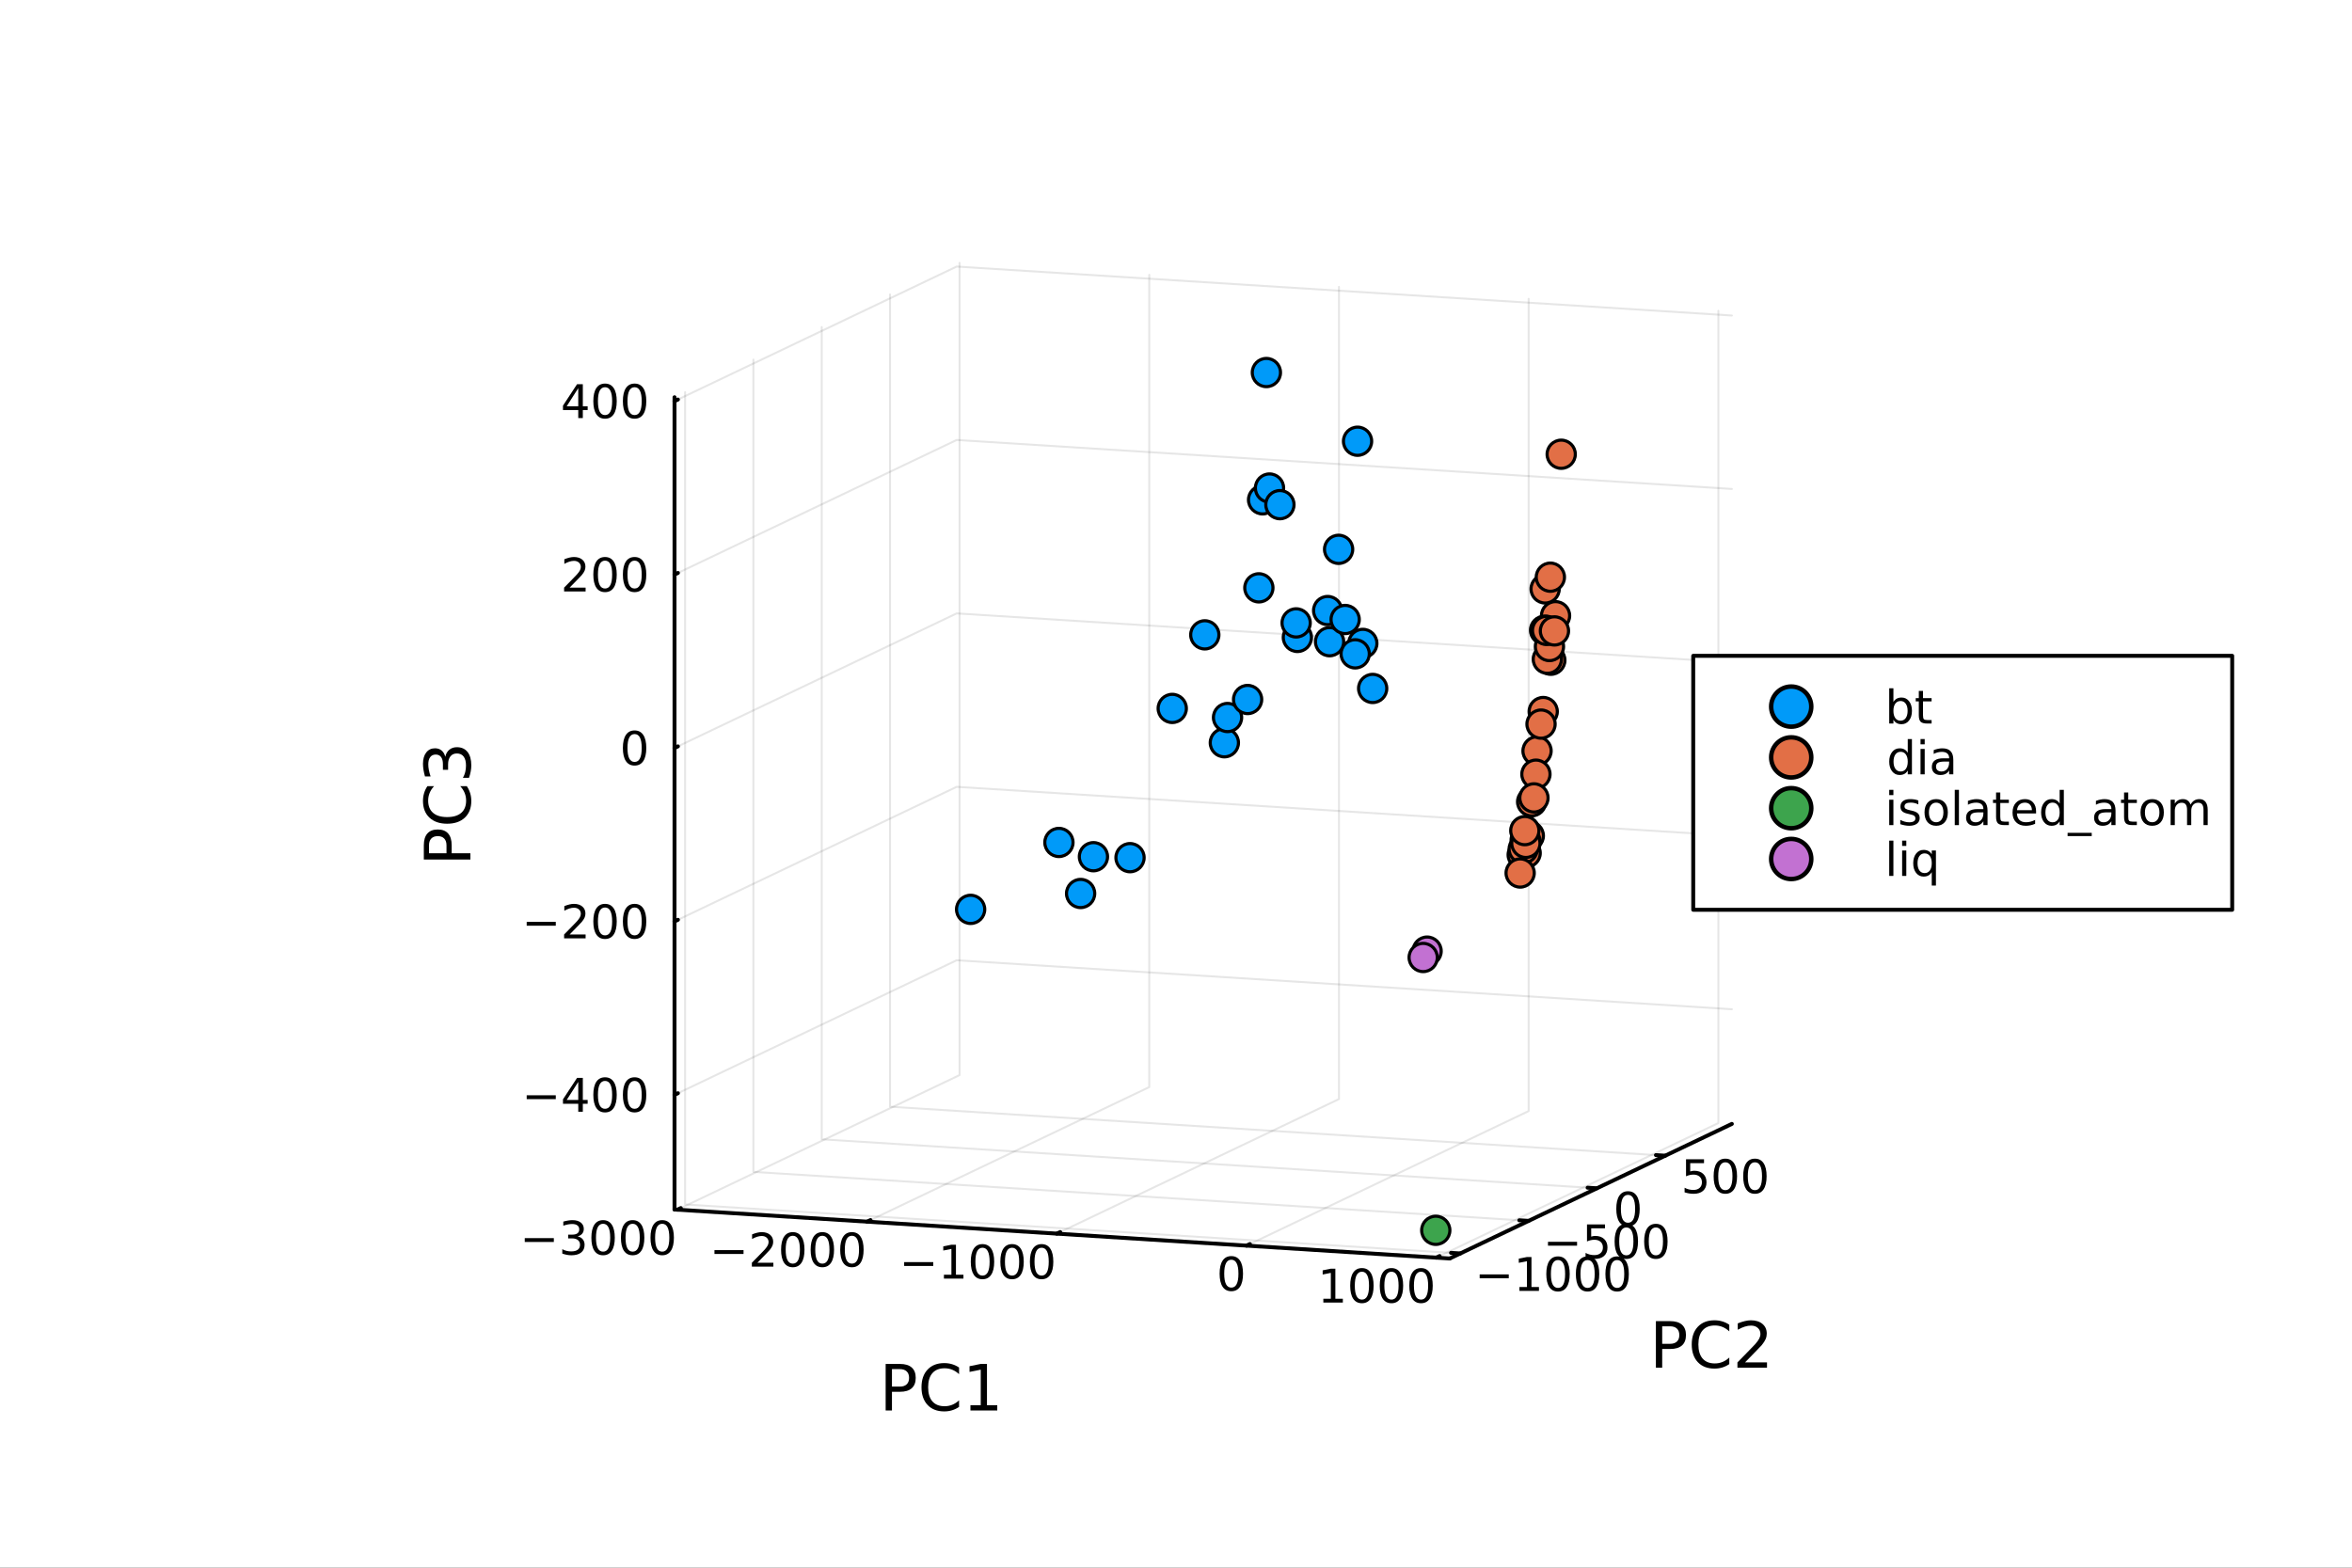 <?xml version="1.0" encoding="utf-8"?>
<svg xmlns="http://www.w3.org/2000/svg" xmlns:xlink="http://www.w3.org/1999/xlink" width="600" height="400" viewBox="0 0 2400 1600">
<rect x="0" y="0" width="2400" height="1600" fill="#333333" stroke="none"/>
<defs>
  <clipPath id="clip740">
    <rect x="0" y="0" width="2400" height="1600"/>
  </clipPath>
</defs>
<path clip-path="url(#clip740)" d="M0 1600 L2400 1600 L2400 0 L0 0  Z" fill="#ffffff" fill-rule="evenodd" fill-opacity="1"/>
<defs>
  <clipPath id="clip741">
    <rect x="480" y="0" width="1681" height="1600"/>
  </clipPath>
</defs>
<defs>
  <clipPath id="clip742">
    <rect x="102" y="47" width="2251" height="1459"/>
  </clipPath>
</defs>
<path clip-path="url(#clip742)" d="M1762.72 745.044 L1762.72 744.241 L1762.86 744.108 L1763.25 744.156 L1763.25 744.959 L1763.11 745.092 L1762.72 745.044  Z" fill="#ffffff" fill-rule="evenodd" fill-opacity="1"/>
<polyline clip-path="url(#clip742)" style="stroke:#000000; stroke-linecap:round; stroke-linejoin:round; stroke-width:2; stroke-opacity:0.1; fill:none" points="691.232,1234.62 979.14,1097.26 979.14,268.263 "/>
<polyline clip-path="url(#clip742)" style="stroke:#000000; stroke-linecap:round; stroke-linejoin:round; stroke-width:2; stroke-opacity:0.1; fill:none" points="884.809,1246.85 1172.72,1109.49 1172.72,280.497 "/>
<polyline clip-path="url(#clip742)" style="stroke:#000000; stroke-linecap:round; stroke-linejoin:round; stroke-width:2; stroke-opacity:0.1; fill:none" points="1078.39,1259.09 1366.29,1121.73 1366.29,292.732 "/>
<polyline clip-path="url(#clip742)" style="stroke:#000000; stroke-linecap:round; stroke-linejoin:round; stroke-width:2; stroke-opacity:0.1; fill:none" points="1271.96,1271.32 1559.87,1133.96 1559.87,304.967 "/>
<polyline clip-path="url(#clip742)" style="stroke:#000000; stroke-linecap:round; stroke-linejoin:round; stroke-width:2; stroke-opacity:0.1; fill:none" points="1465.54,1283.56 1753.45,1146.2 1753.45,317.201 "/>
<polyline clip-path="url(#clip740)" style="stroke:#000000; stroke-linecap:round; stroke-linejoin:round; stroke-width:4; stroke-opacity:1; fill:none" points="688.284,1234.43 1479.3,1284.43 "/>
<polyline clip-path="url(#clip740)" style="stroke:#000000; stroke-linecap:round; stroke-linejoin:round; stroke-width:4; stroke-opacity:1; fill:none" points="691.232,1234.62 694.687,1232.97 "/>
<polyline clip-path="url(#clip740)" style="stroke:#000000; stroke-linecap:round; stroke-linejoin:round; stroke-width:4; stroke-opacity:1; fill:none" points="884.809,1246.85 888.264,1245.21 "/>
<polyline clip-path="url(#clip740)" style="stroke:#000000; stroke-linecap:round; stroke-linejoin:round; stroke-width:4; stroke-opacity:1; fill:none" points="1078.39,1259.09 1081.84,1257.44 "/>
<polyline clip-path="url(#clip740)" style="stroke:#000000; stroke-linecap:round; stroke-linejoin:round; stroke-width:4; stroke-opacity:1; fill:none" points="1271.96,1271.32 1275.42,1269.67 "/>
<polyline clip-path="url(#clip740)" style="stroke:#000000; stroke-linecap:round; stroke-linejoin:round; stroke-width:4; stroke-opacity:1; fill:none" points="1465.54,1283.56 1468.99,1281.91 "/>
<path clip-path="url(#clip740)" d="M535.46 1263.65 L565.136 1263.65 L565.136 1267.58 L535.46 1267.58 L535.46 1263.65 Z" fill="#000000" fill-rule="nonzero" fill-opacity="1" /><path clip-path="url(#clip740)" d="M589.395 1261.84 Q592.751 1262.56 594.626 1264.83 Q596.525 1267.1 596.525 1270.43 Q596.525 1275.55 593.006 1278.35 Q589.488 1281.15 583.006 1281.15 Q580.83 1281.15 578.515 1280.71 Q576.224 1280.29 573.77 1279.43 L573.77 1274.92 Q575.714 1276.06 578.029 1276.63 Q580.344 1277.21 582.867 1277.21 Q587.265 1277.21 589.557 1275.48 Q591.872 1273.74 591.872 1270.43 Q591.872 1267.37 589.719 1265.66 Q587.589 1263.93 583.77 1263.93 L579.742 1263.93 L579.742 1260.08 L583.955 1260.08 Q587.404 1260.08 589.233 1258.72 Q591.062 1257.33 591.062 1254.74 Q591.062 1252.07 589.163 1250.66 Q587.289 1249.23 583.77 1249.23 Q581.849 1249.23 579.65 1249.64 Q577.451 1250.06 574.812 1250.94 L574.812 1246.77 Q577.474 1246.03 579.789 1245.66 Q582.126 1245.29 584.187 1245.29 Q589.511 1245.29 592.613 1247.72 Q595.714 1250.13 595.714 1254.25 Q595.714 1257.12 594.071 1259.11 Q592.427 1261.08 589.395 1261.84 Z" fill="#000000" fill-rule="nonzero" fill-opacity="1" /><path clip-path="url(#clip740)" d="M615.39 1249 Q611.779 1249 609.95 1252.56 Q608.145 1256.1 608.145 1263.23 Q608.145 1270.34 609.95 1273.9 Q611.779 1277.44 615.39 1277.44 Q619.024 1277.44 620.83 1273.9 Q622.659 1270.34 622.659 1263.23 Q622.659 1256.1 620.83 1252.56 Q619.024 1249 615.39 1249 M615.39 1245.29 Q621.2 1245.29 624.256 1249.9 Q627.335 1254.48 627.335 1263.23 Q627.335 1271.96 624.256 1276.56 Q621.2 1281.15 615.39 1281.15 Q609.58 1281.15 606.501 1276.56 Q603.446 1271.96 603.446 1263.23 Q603.446 1254.48 606.501 1249.9 Q609.58 1245.29 615.39 1245.29 Z" fill="#000000" fill-rule="nonzero" fill-opacity="1" /><path clip-path="url(#clip740)" d="M645.552 1249 Q641.941 1249 640.112 1252.56 Q638.307 1256.1 638.307 1263.23 Q638.307 1270.34 640.112 1273.9 Q641.941 1277.44 645.552 1277.44 Q649.186 1277.44 650.992 1273.9 Q652.821 1270.34 652.821 1263.23 Q652.821 1256.1 650.992 1252.56 Q649.186 1249 645.552 1249 M645.552 1245.29 Q651.362 1245.29 654.418 1249.9 Q657.496 1254.48 657.496 1263.23 Q657.496 1271.96 654.418 1276.56 Q651.362 1281.15 645.552 1281.15 Q639.742 1281.15 636.663 1276.56 Q633.608 1271.96 633.608 1263.23 Q633.608 1254.48 636.663 1249.9 Q639.742 1245.29 645.552 1245.29 Z" fill="#000000" fill-rule="nonzero" fill-opacity="1" /><path clip-path="url(#clip740)" d="M675.714 1249 Q672.103 1249 670.274 1252.56 Q668.469 1256.1 668.469 1263.23 Q668.469 1270.34 670.274 1273.9 Q672.103 1277.44 675.714 1277.44 Q679.348 1277.44 681.154 1273.9 Q682.982 1270.34 682.982 1263.23 Q682.982 1256.1 681.154 1252.56 Q679.348 1249 675.714 1249 M675.714 1245.29 Q681.524 1245.29 684.58 1249.9 Q687.658 1254.48 687.658 1263.23 Q687.658 1271.96 684.58 1276.56 Q681.524 1281.15 675.714 1281.15 Q669.904 1281.15 666.825 1276.56 Q663.77 1271.96 663.77 1263.23 Q663.77 1254.48 666.825 1249.9 Q669.904 1245.29 675.714 1245.29 Z" fill="#000000" fill-rule="nonzero" fill-opacity="1" /><path clip-path="url(#clip740)" d="M729.037 1275.88 L758.713 1275.88 L758.713 1279.82 L729.037 1279.82 L729.037 1275.88 Z" fill="#000000" fill-rule="nonzero" fill-opacity="1" /><path clip-path="url(#clip740)" d="M772.833 1288.78 L789.152 1288.78 L789.152 1292.71 L767.208 1292.71 L767.208 1288.78 Q769.87 1286.02 774.453 1281.39 Q779.06 1276.74 780.24 1275.4 Q782.486 1272.87 783.365 1271.14 Q784.268 1269.38 784.268 1267.69 Q784.268 1264.93 782.324 1263.2 Q780.402 1261.46 777.3 1261.46 Q775.101 1261.46 772.648 1262.23 Q770.217 1262.99 767.439 1264.54 L767.439 1259.82 Q770.263 1258.68 772.717 1258.1 Q775.171 1257.53 777.208 1257.53 Q782.578 1257.53 785.773 1260.21 Q788.967 1262.9 788.967 1267.39 Q788.967 1269.52 788.157 1271.44 Q787.37 1273.34 785.263 1275.93 Q784.685 1276.6 781.583 1279.82 Q778.481 1283.01 772.833 1288.78 Z" fill="#000000" fill-rule="nonzero" fill-opacity="1" /><path clip-path="url(#clip740)" d="M808.967 1261.23 Q805.356 1261.23 803.527 1264.79 Q801.722 1268.34 801.722 1275.47 Q801.722 1282.57 803.527 1286.14 Q805.356 1289.68 808.967 1289.68 Q812.601 1289.68 814.407 1286.14 Q816.235 1282.57 816.235 1275.47 Q816.235 1268.34 814.407 1264.79 Q812.601 1261.23 808.967 1261.23 M808.967 1257.53 Q814.777 1257.53 817.833 1262.13 Q820.911 1266.72 820.911 1275.47 Q820.911 1284.19 817.833 1288.8 Q814.777 1293.38 808.967 1293.38 Q803.157 1293.38 800.078 1288.8 Q797.023 1284.19 797.023 1275.47 Q797.023 1266.72 800.078 1262.13 Q803.157 1257.53 808.967 1257.53 Z" fill="#000000" fill-rule="nonzero" fill-opacity="1" /><path clip-path="url(#clip740)" d="M839.129 1261.23 Q835.518 1261.23 833.689 1264.79 Q831.883 1268.34 831.883 1275.47 Q831.883 1282.57 833.689 1286.14 Q835.518 1289.68 839.129 1289.68 Q842.763 1289.68 844.569 1286.14 Q846.397 1282.57 846.397 1275.47 Q846.397 1268.34 844.569 1264.79 Q842.763 1261.23 839.129 1261.23 M839.129 1257.53 Q844.939 1257.53 847.994 1262.13 Q851.073 1266.72 851.073 1275.47 Q851.073 1284.19 847.994 1288.8 Q844.939 1293.38 839.129 1293.38 Q833.319 1293.38 830.24 1288.8 Q827.184 1284.19 827.184 1275.47 Q827.184 1266.72 830.24 1262.13 Q833.319 1257.53 839.129 1257.53 Z" fill="#000000" fill-rule="nonzero" fill-opacity="1" /><path clip-path="url(#clip740)" d="M869.291 1261.23 Q865.68 1261.23 863.851 1264.79 Q862.045 1268.34 862.045 1275.47 Q862.045 1282.57 863.851 1286.14 Q865.68 1289.68 869.291 1289.68 Q872.925 1289.68 874.73 1286.14 Q876.559 1282.57 876.559 1275.47 Q876.559 1268.34 874.73 1264.79 Q872.925 1261.23 869.291 1261.23 M869.291 1257.53 Q875.101 1257.53 878.156 1262.13 Q881.235 1266.72 881.235 1275.47 Q881.235 1284.19 878.156 1288.8 Q875.101 1293.38 869.291 1293.38 Q863.481 1293.38 860.402 1288.8 Q857.346 1284.19 857.346 1275.47 Q857.346 1266.72 860.402 1262.13 Q863.481 1257.53 869.291 1257.53 Z" fill="#000000" fill-rule="nonzero" fill-opacity="1" /><path clip-path="url(#clip740)" d="M922.613 1288.12 L952.289 1288.12 L952.289 1292.05 L922.613 1292.05 L922.613 1288.12 Z" fill="#000000" fill-rule="nonzero" fill-opacity="1" /><path clip-path="url(#clip740)" d="M963.192 1301.01 L970.831 1301.01 L970.831 1274.64 L962.521 1276.31 L962.521 1272.05 L970.785 1270.39 L975.46 1270.39 L975.46 1301.01 L983.099 1301.01 L983.099 1304.95 L963.192 1304.95 L963.192 1301.01 Z" fill="#000000" fill-rule="nonzero" fill-opacity="1" /><path clip-path="url(#clip740)" d="M1002.54 1273.46 Q998.933 1273.46 997.104 1277.03 Q995.298 1280.57 995.298 1287.7 Q995.298 1294.81 997.104 1298.37 Q998.933 1301.91 1002.54 1301.91 Q1006.18 1301.91 1007.98 1298.37 Q1009.81 1294.81 1009.81 1287.7 Q1009.81 1280.57 1007.98 1277.03 Q1006.18 1273.46 1002.54 1273.46 M1002.54 1269.76 Q1008.35 1269.76 1011.41 1274.37 Q1014.49 1278.95 1014.49 1287.7 Q1014.49 1296.43 1011.41 1301.03 Q1008.35 1305.62 1002.54 1305.62 Q996.733 1305.62 993.655 1301.03 Q990.599 1296.43 990.599 1287.7 Q990.599 1278.95 993.655 1274.37 Q996.733 1269.76 1002.54 1269.76 Z" fill="#000000" fill-rule="nonzero" fill-opacity="1" /><path clip-path="url(#clip740)" d="M1032.71 1273.46 Q1029.09 1273.46 1027.27 1277.03 Q1025.46 1280.57 1025.46 1287.7 Q1025.46 1294.81 1027.27 1298.37 Q1029.09 1301.91 1032.71 1301.91 Q1036.34 1301.91 1038.15 1298.37 Q1039.97 1294.81 1039.97 1287.7 Q1039.97 1280.57 1038.15 1277.03 Q1036.34 1273.46 1032.71 1273.46 M1032.71 1269.76 Q1038.52 1269.76 1041.57 1274.37 Q1044.65 1278.95 1044.65 1287.7 Q1044.65 1296.43 1041.57 1301.03 Q1038.52 1305.62 1032.71 1305.62 Q1026.9 1305.62 1023.82 1301.03 Q1020.76 1296.43 1020.76 1287.7 Q1020.76 1278.95 1023.82 1274.37 Q1026.9 1269.76 1032.71 1269.76 Z" fill="#000000" fill-rule="nonzero" fill-opacity="1" /><path clip-path="url(#clip740)" d="M1062.87 1273.46 Q1059.26 1273.46 1057.43 1277.03 Q1055.62 1280.57 1055.62 1287.7 Q1055.62 1294.81 1057.43 1298.37 Q1059.26 1301.91 1062.87 1301.91 Q1066.5 1301.91 1068.31 1298.37 Q1070.14 1294.81 1070.14 1287.7 Q1070.14 1280.57 1068.31 1277.03 Q1066.5 1273.46 1062.87 1273.46 M1062.87 1269.76 Q1068.68 1269.76 1071.73 1274.37 Q1074.81 1278.95 1074.81 1287.7 Q1074.81 1296.43 1071.73 1301.03 Q1068.68 1305.62 1062.87 1305.62 Q1057.06 1305.62 1053.98 1301.03 Q1050.92 1296.43 1050.92 1287.7 Q1050.92 1278.95 1053.98 1274.37 Q1057.06 1269.76 1062.87 1269.76 Z" fill="#000000" fill-rule="nonzero" fill-opacity="1" /><path clip-path="url(#clip740)" d="M1256.44 1285.7 Q1252.83 1285.7 1251 1289.26 Q1249.2 1292.81 1249.2 1299.94 Q1249.2 1307.04 1251 1310.61 Q1252.83 1314.15 1256.44 1314.15 Q1260.08 1314.15 1261.88 1310.61 Q1263.71 1307.04 1263.71 1299.94 Q1263.71 1292.81 1261.88 1289.26 Q1260.08 1285.7 1256.44 1285.7 M1256.44 1282 Q1262.25 1282 1265.31 1286.6 Q1268.39 1291.19 1268.39 1299.94 Q1268.39 1308.66 1265.31 1313.27 Q1262.25 1317.85 1256.44 1317.85 Q1250.63 1317.85 1247.56 1313.27 Q1244.5 1308.66 1244.5 1299.94 Q1244.5 1291.19 1247.56 1286.6 Q1250.63 1282 1256.44 1282 Z" fill="#000000" fill-rule="nonzero" fill-opacity="1" /><path clip-path="url(#clip740)" d="M1350.35 1325.48 L1357.98 1325.48 L1357.98 1299.11 L1349.67 1300.78 L1349.67 1296.52 L1357.94 1294.85 L1362.61 1294.85 L1362.61 1325.48 L1370.25 1325.48 L1370.25 1329.41 L1350.35 1329.41 L1350.35 1325.48 Z" fill="#000000" fill-rule="nonzero" fill-opacity="1" /><path clip-path="url(#clip740)" d="M1389.7 1297.93 Q1386.09 1297.93 1384.26 1301.5 Q1382.45 1305.04 1382.45 1312.17 Q1382.45 1319.28 1384.26 1322.84 Q1386.09 1326.38 1389.7 1326.38 Q1393.33 1326.38 1395.14 1322.84 Q1396.97 1319.28 1396.97 1312.17 Q1396.97 1305.04 1395.14 1301.5 Q1393.33 1297.93 1389.7 1297.93 M1389.7 1294.23 Q1395.51 1294.23 1398.56 1298.84 Q1401.64 1303.42 1401.64 1312.17 Q1401.64 1320.9 1398.56 1325.5 Q1395.51 1330.09 1389.7 1330.09 Q1383.89 1330.09 1380.81 1325.5 Q1377.75 1320.9 1377.75 1312.17 Q1377.75 1303.42 1380.81 1298.84 Q1383.89 1294.23 1389.7 1294.23 Z" fill="#000000" fill-rule="nonzero" fill-opacity="1" /><path clip-path="url(#clip740)" d="M1419.86 1297.93 Q1416.25 1297.93 1414.42 1301.5 Q1412.61 1305.04 1412.61 1312.17 Q1412.61 1319.28 1414.42 1322.84 Q1416.25 1326.38 1419.86 1326.38 Q1423.49 1326.38 1425.3 1322.84 Q1427.13 1319.28 1427.13 1312.17 Q1427.13 1305.04 1425.3 1301.5 Q1423.49 1297.93 1419.86 1297.93 M1419.86 1294.23 Q1425.67 1294.23 1428.72 1298.84 Q1431.8 1303.42 1431.8 1312.17 Q1431.8 1320.9 1428.72 1325.5 Q1425.67 1330.09 1419.86 1330.09 Q1414.05 1330.09 1410.97 1325.5 Q1407.91 1320.9 1407.91 1312.17 Q1407.91 1303.42 1410.97 1298.84 Q1414.05 1294.23 1419.86 1294.23 Z" fill="#000000" fill-rule="nonzero" fill-opacity="1" /><path clip-path="url(#clip740)" d="M1450.02 1297.93 Q1446.41 1297.93 1444.58 1301.5 Q1442.78 1305.04 1442.78 1312.17 Q1442.78 1319.28 1444.58 1322.84 Q1446.41 1326.38 1450.02 1326.38 Q1453.66 1326.38 1455.46 1322.84 Q1457.29 1319.28 1457.29 1312.17 Q1457.29 1305.04 1455.46 1301.5 Q1453.66 1297.93 1450.02 1297.93 M1450.02 1294.23 Q1455.83 1294.23 1458.89 1298.84 Q1461.97 1303.42 1461.97 1312.17 Q1461.97 1320.9 1458.89 1325.5 Q1455.83 1330.09 1450.02 1330.09 Q1444.21 1330.09 1441.13 1325.5 Q1438.08 1320.9 1438.08 1312.17 Q1438.08 1303.42 1441.13 1298.84 Q1444.21 1294.23 1450.02 1294.23 Z" fill="#000000" fill-rule="nonzero" fill-opacity="1" /><path clip-path="url(#clip740)" d="M910.162 1397.34 L910.162 1415.19 L918.247 1415.19 Q922.735 1415.19 925.185 1412.87 Q927.636 1410.55 927.636 1406.25 Q927.636 1401.98 925.185 1399.66 Q922.735 1397.34 918.247 1397.34 L910.162 1397.34 M903.733 1392.05 L918.247 1392.05 Q926.236 1392.05 930.31 1395.68 Q934.416 1399.28 934.416 1406.25 Q934.416 1413.28 930.31 1416.88 Q926.236 1420.48 918.247 1420.48 L910.162 1420.48 L910.162 1439.57 L903.733 1439.57 L903.733 1392.05 Z" fill="#000000" fill-rule="nonzero" fill-opacity="1" /><path clip-path="url(#clip740)" d="M978.625 1395.71 L978.625 1402.49 Q975.379 1399.47 971.687 1397.97 Q968.027 1396.48 963.889 1396.48 Q955.741 1396.48 951.412 1401.48 Q947.083 1406.44 947.083 1415.86 Q947.083 1425.25 951.412 1430.25 Q955.741 1435.21 963.889 1435.21 Q968.027 1435.21 971.687 1433.72 Q975.379 1432.22 978.625 1429.2 L978.625 1435.91 Q975.252 1438.21 971.464 1439.35 Q967.708 1440.5 963.507 1440.5 Q952.717 1440.5 946.51 1433.91 Q940.304 1427.29 940.304 1415.86 Q940.304 1404.4 946.51 1397.82 Q952.717 1391.19 963.507 1391.19 Q967.772 1391.19 971.528 1392.34 Q975.315 1393.45 978.625 1395.71 Z" fill="#000000" fill-rule="nonzero" fill-opacity="1" /><path clip-path="url(#clip740)" d="M990.243 1434.16 L1000.75 1434.16 L1000.75 1397.91 L989.32 1400.2 L989.32 1394.35 L1000.68 1392.05 L1007.11 1392.05 L1007.11 1434.16 L1017.62 1434.16 L1017.62 1439.57 L990.243 1439.57 L990.243 1434.16 Z" fill="#000000" fill-rule="nonzero" fill-opacity="1" /><polyline clip-path="url(#clip742)" style="stroke:#000000; stroke-linecap:round; stroke-linejoin:round; stroke-width:2; stroke-opacity:0.1; fill:none" points="1490.1,1279.27 699.085,1229.28 699.085,400.283 "/>
<polyline clip-path="url(#clip742)" style="stroke:#000000; stroke-linecap:round; stroke-linejoin:round; stroke-width:2; stroke-opacity:0.1; fill:none" points="1559.81,1246.02 768.787,1196.03 768.787,367.028 "/>
<polyline clip-path="url(#clip742)" style="stroke:#000000; stroke-linecap:round; stroke-linejoin:round; stroke-width:2; stroke-opacity:0.1; fill:none" points="1629.51,1212.77 838.488,1162.77 838.488,333.774 "/>
<polyline clip-path="url(#clip742)" style="stroke:#000000; stroke-linecap:round; stroke-linejoin:round; stroke-width:2; stroke-opacity:0.1; fill:none" points="1699.21,1179.51 908.19,1129.52 908.19,300.52 "/>
<polyline clip-path="url(#clip740)" style="stroke:#000000; stroke-linecap:round; stroke-linejoin:round; stroke-width:4; stroke-opacity:1; fill:none" points="1479.3,1284.43 1767.21,1147.07 "/>
<polyline clip-path="url(#clip740)" style="stroke:#000000; stroke-linecap:round; stroke-linejoin:round; stroke-width:4; stroke-opacity:1; fill:none" points="1490.1,1279.27 1480.61,1278.67 "/>
<polyline clip-path="url(#clip740)" style="stroke:#000000; stroke-linecap:round; stroke-linejoin:round; stroke-width:4; stroke-opacity:1; fill:none" points="1559.81,1246.02 1550.31,1245.42 "/>
<polyline clip-path="url(#clip740)" style="stroke:#000000; stroke-linecap:round; stroke-linejoin:round; stroke-width:4; stroke-opacity:1; fill:none" points="1629.51,1212.77 1620.02,1212.17 "/>
<polyline clip-path="url(#clip740)" style="stroke:#000000; stroke-linecap:round; stroke-linejoin:round; stroke-width:4; stroke-opacity:1; fill:none" points="1699.21,1179.51 1689.72,1178.91 "/>
<path clip-path="url(#clip740)" d="M1509.87 1300.67 L1539.55 1300.67 L1539.55 1304.6 L1509.87 1304.6 L1509.87 1300.67 Z" fill="#000000" fill-rule="nonzero" fill-opacity="1" /><path clip-path="url(#clip740)" d="M1550.45 1313.56 L1558.09 1313.56 L1558.09 1287.2 L1549.78 1288.86 L1549.78 1284.6 L1558.05 1282.94 L1562.72 1282.94 L1562.72 1313.56 L1570.36 1313.56 L1570.36 1317.5 L1550.45 1317.5 L1550.45 1313.56 Z" fill="#000000" fill-rule="nonzero" fill-opacity="1" /><path clip-path="url(#clip740)" d="M1589.8 1286.02 Q1586.19 1286.02 1584.36 1289.58 Q1582.56 1293.12 1582.56 1300.25 Q1582.56 1307.36 1584.36 1310.92 Q1586.19 1314.47 1589.8 1314.47 Q1593.44 1314.47 1595.24 1310.92 Q1597.07 1307.36 1597.07 1300.25 Q1597.07 1293.12 1595.24 1289.58 Q1593.44 1286.02 1589.8 1286.02 M1589.8 1282.31 Q1595.61 1282.31 1598.67 1286.92 Q1601.75 1291.5 1601.75 1300.25 Q1601.75 1308.98 1598.67 1313.59 Q1595.61 1318.17 1589.8 1318.17 Q1583.99 1318.17 1580.92 1313.59 Q1577.86 1308.98 1577.86 1300.25 Q1577.86 1291.5 1580.92 1286.92 Q1583.99 1282.31 1589.8 1282.31 Z" fill="#000000" fill-rule="nonzero" fill-opacity="1" /><path clip-path="url(#clip740)" d="M1619.97 1286.02 Q1616.36 1286.02 1614.53 1289.58 Q1612.72 1293.12 1612.72 1300.25 Q1612.72 1307.36 1614.53 1310.92 Q1616.36 1314.47 1619.97 1314.47 Q1623.6 1314.47 1625.41 1310.92 Q1627.23 1307.36 1627.23 1300.25 Q1627.23 1293.12 1625.41 1289.58 Q1623.6 1286.02 1619.97 1286.02 M1619.97 1282.31 Q1625.78 1282.31 1628.83 1286.92 Q1631.91 1291.5 1631.91 1300.25 Q1631.91 1308.98 1628.83 1313.59 Q1625.78 1318.17 1619.97 1318.17 Q1614.16 1318.17 1611.08 1313.59 Q1608.02 1308.98 1608.02 1300.25 Q1608.02 1291.5 1611.08 1286.92 Q1614.16 1282.31 1619.97 1282.31 Z" fill="#000000" fill-rule="nonzero" fill-opacity="1" /><path clip-path="url(#clip740)" d="M1650.13 1286.02 Q1646.52 1286.02 1644.69 1289.58 Q1642.88 1293.12 1642.88 1300.25 Q1642.88 1307.36 1644.69 1310.92 Q1646.52 1314.47 1650.13 1314.47 Q1653.76 1314.47 1655.57 1310.92 Q1657.4 1307.36 1657.4 1300.25 Q1657.4 1293.12 1655.57 1289.58 Q1653.76 1286.02 1650.13 1286.02 M1650.13 1282.31 Q1655.94 1282.31 1658.99 1286.92 Q1662.07 1291.5 1662.07 1300.25 Q1662.07 1308.98 1658.99 1313.59 Q1655.94 1318.17 1650.13 1318.17 Q1644.32 1318.17 1641.24 1313.59 Q1638.18 1308.98 1638.18 1300.25 Q1638.18 1291.5 1641.24 1286.92 Q1644.32 1282.31 1650.13 1282.31 Z" fill="#000000" fill-rule="nonzero" fill-opacity="1" /><path clip-path="url(#clip740)" d="M1579.58 1267.41 L1609.25 1267.41 L1609.25 1271.35 L1579.58 1271.35 L1579.58 1267.41 Z" fill="#000000" fill-rule="nonzero" fill-opacity="1" /><path clip-path="url(#clip740)" d="M1619.39 1249.68 L1637.75 1249.68 L1637.75 1253.62 L1623.67 1253.62 L1623.67 1262.09 Q1624.69 1261.74 1625.71 1261.58 Q1626.73 1261.4 1627.75 1261.4 Q1633.53 1261.4 1636.91 1264.57 Q1640.29 1267.74 1640.29 1273.16 Q1640.29 1278.73 1636.82 1281.84 Q1633.35 1284.91 1627.03 1284.91 Q1624.85 1284.91 1622.58 1284.54 Q1620.34 1284.17 1617.93 1283.43 L1617.93 1278.73 Q1620.02 1279.87 1622.24 1280.42 Q1624.46 1280.98 1626.94 1280.98 Q1630.94 1280.98 1633.28 1278.87 Q1635.62 1276.77 1635.62 1273.16 Q1635.62 1269.54 1633.28 1267.44 Q1630.94 1265.33 1626.94 1265.33 Q1625.06 1265.33 1623.19 1265.75 Q1621.33 1266.16 1619.39 1267.04 L1619.39 1249.68 Z" fill="#000000" fill-rule="nonzero" fill-opacity="1" /><path clip-path="url(#clip740)" d="M1659.51 1252.76 Q1655.89 1252.76 1654.07 1256.33 Q1652.26 1259.87 1652.26 1267 Q1652.26 1274.1 1654.07 1277.67 Q1655.89 1281.21 1659.51 1281.21 Q1663.14 1281.21 1664.95 1277.67 Q1666.77 1274.1 1666.77 1267 Q1666.77 1259.87 1664.95 1256.33 Q1663.14 1252.76 1659.51 1252.76 M1659.51 1249.06 Q1665.32 1249.06 1668.37 1253.66 Q1671.45 1258.25 1671.45 1267 Q1671.45 1275.72 1668.37 1280.33 Q1665.32 1284.91 1659.51 1284.91 Q1653.7 1284.91 1650.62 1280.33 Q1647.56 1275.72 1647.56 1267 Q1647.56 1258.25 1650.62 1253.66 Q1653.7 1249.06 1659.51 1249.06 Z" fill="#000000" fill-rule="nonzero" fill-opacity="1" /><path clip-path="url(#clip740)" d="M1689.67 1252.76 Q1686.06 1252.76 1684.23 1256.33 Q1682.42 1259.87 1682.42 1267 Q1682.42 1274.1 1684.23 1277.67 Q1686.06 1281.21 1689.67 1281.21 Q1693.3 1281.21 1695.11 1277.67 Q1696.94 1274.1 1696.94 1267 Q1696.94 1259.87 1695.11 1256.33 Q1693.3 1252.76 1689.67 1252.76 M1689.67 1249.06 Q1695.48 1249.06 1698.53 1253.66 Q1701.61 1258.25 1701.61 1267 Q1701.61 1275.72 1698.53 1280.33 Q1695.48 1284.91 1689.67 1284.91 Q1683.86 1284.91 1680.78 1280.33 Q1677.72 1275.72 1677.72 1267 Q1677.72 1258.25 1680.78 1253.66 Q1683.86 1249.06 1689.67 1249.06 Z" fill="#000000" fill-rule="nonzero" fill-opacity="1" /><path clip-path="url(#clip740)" d="M1661.22 1219.51 Q1657.61 1219.51 1655.78 1223.07 Q1653.98 1226.61 1653.98 1233.74 Q1653.98 1240.85 1655.78 1244.41 Q1657.61 1247.96 1661.22 1247.96 Q1664.86 1247.96 1666.66 1244.41 Q1668.49 1240.85 1668.49 1233.74 Q1668.49 1226.61 1666.66 1223.07 Q1664.86 1219.51 1661.22 1219.51 M1661.22 1215.8 Q1667.03 1215.8 1670.09 1220.41 Q1673.17 1224.99 1673.17 1233.74 Q1673.17 1242.47 1670.09 1247.08 Q1667.03 1251.66 1661.22 1251.66 Q1655.41 1251.66 1652.33 1247.08 Q1649.28 1242.47 1649.28 1233.74 Q1649.28 1224.99 1652.33 1220.41 Q1655.41 1215.8 1661.22 1215.8 Z" fill="#000000" fill-rule="nonzero" fill-opacity="1" /><path clip-path="url(#clip740)" d="M1720.44 1183.17 L1738.79 1183.17 L1738.79 1187.11 L1724.72 1187.11 L1724.72 1195.58 Q1725.74 1195.23 1726.76 1195.07 Q1727.78 1194.89 1728.79 1194.89 Q1734.58 1194.89 1737.96 1198.06 Q1741.34 1201.23 1741.34 1206.65 Q1741.34 1212.23 1737.87 1215.33 Q1734.4 1218.41 1728.08 1218.41 Q1725.9 1218.41 1723.63 1218.04 Q1721.39 1217.67 1718.98 1216.92 L1718.98 1212.23 Q1721.06 1213.36 1723.29 1213.92 Q1725.51 1214.47 1727.98 1214.47 Q1731.99 1214.47 1734.33 1212.36 Q1736.66 1210.26 1736.66 1206.65 Q1736.66 1203.04 1734.33 1200.93 Q1731.99 1198.82 1727.98 1198.82 Q1726.11 1198.82 1724.23 1199.24 Q1722.38 1199.66 1720.44 1200.54 L1720.44 1183.17 Z" fill="#000000" fill-rule="nonzero" fill-opacity="1" /><path clip-path="url(#clip740)" d="M1760.55 1186.25 Q1756.94 1186.25 1755.11 1189.82 Q1753.31 1193.36 1753.31 1200.49 Q1753.31 1207.6 1755.11 1211.16 Q1756.94 1214.7 1760.55 1214.7 Q1764.19 1214.7 1765.99 1211.16 Q1767.82 1207.6 1767.82 1200.49 Q1767.82 1193.36 1765.99 1189.82 Q1764.19 1186.25 1760.55 1186.25 M1760.55 1182.55 Q1766.36 1182.55 1769.42 1187.16 Q1772.5 1191.74 1772.5 1200.49 Q1772.5 1209.22 1769.42 1213.82 Q1766.36 1218.41 1760.55 1218.41 Q1754.74 1218.41 1751.66 1213.82 Q1748.61 1209.22 1748.61 1200.49 Q1748.61 1191.74 1751.66 1187.16 Q1754.74 1182.55 1760.55 1182.55 Z" fill="#000000" fill-rule="nonzero" fill-opacity="1" /><path clip-path="url(#clip740)" d="M1790.72 1186.25 Q1787.1 1186.25 1785.28 1189.82 Q1783.47 1193.36 1783.47 1200.49 Q1783.47 1207.6 1785.28 1211.16 Q1787.1 1214.7 1790.72 1214.7 Q1794.35 1214.7 1796.15 1211.16 Q1797.98 1207.6 1797.98 1200.49 Q1797.98 1193.36 1796.15 1189.82 Q1794.35 1186.25 1790.72 1186.25 M1790.72 1182.55 Q1796.53 1182.55 1799.58 1187.16 Q1802.66 1191.74 1802.66 1200.49 Q1802.66 1209.22 1799.58 1213.82 Q1796.53 1218.41 1790.72 1218.41 Q1784.91 1218.41 1781.83 1213.82 Q1778.77 1209.22 1778.77 1200.49 Q1778.77 1191.74 1781.83 1187.16 Q1784.91 1182.55 1790.72 1182.55 Z" fill="#000000" fill-rule="nonzero" fill-opacity="1" /><path clip-path="url(#clip740)" d="M1696.12 1353.66 L1696.12 1371.51 L1704.21 1371.51 Q1708.69 1371.51 1711.14 1369.19 Q1713.59 1366.86 1713.59 1362.57 Q1713.59 1358.3 1711.14 1355.98 Q1708.69 1353.66 1704.21 1353.66 L1696.12 1353.66 M1689.69 1348.37 L1704.21 1348.37 Q1712.19 1348.37 1716.27 1352 Q1720.37 1355.6 1720.37 1362.57 Q1720.37 1369.6 1716.27 1373.2 Q1712.19 1376.79 1704.21 1376.79 L1696.12 1376.79 L1696.12 1395.89 L1689.69 1395.89 L1689.69 1348.37 Z" fill="#000000" fill-rule="nonzero" fill-opacity="1" /><path clip-path="url(#clip740)" d="M1764.58 1352.03 L1764.58 1358.81 Q1761.34 1355.79 1757.65 1354.29 Q1753.98 1352.8 1749.85 1352.8 Q1741.7 1352.8 1737.37 1357.79 Q1733.04 1362.76 1733.04 1372.18 Q1733.04 1381.57 1737.37 1386.57 Q1741.7 1391.53 1749.85 1391.53 Q1753.98 1391.53 1757.65 1390.04 Q1761.34 1388.54 1764.58 1385.52 L1764.58 1392.23 Q1761.21 1394.52 1757.42 1395.67 Q1753.67 1396.81 1749.47 1396.81 Q1738.68 1396.81 1732.47 1390.23 Q1726.26 1383.61 1726.26 1372.18 Q1726.26 1360.72 1732.47 1354.13 Q1738.68 1347.51 1749.47 1347.51 Q1753.73 1347.51 1757.49 1348.66 Q1761.27 1349.77 1764.58 1352.03 Z" fill="#000000" fill-rule="nonzero" fill-opacity="1" /><path clip-path="url(#clip740)" d="M1780.63 1390.48 L1803.06 1390.48 L1803.06 1395.89 L1772.89 1395.89 L1772.89 1390.48 Q1776.55 1386.69 1782.85 1380.33 Q1789.19 1373.93 1790.81 1372.08 Q1793.9 1368.61 1795.11 1366.23 Q1796.35 1363.81 1796.35 1361.49 Q1796.35 1357.7 1793.68 1355.31 Q1791.03 1352.92 1786.77 1352.92 Q1783.74 1352.92 1780.37 1353.97 Q1777.03 1355.02 1773.21 1357.16 L1773.21 1350.66 Q1777.09 1349.1 1780.47 1348.31 Q1783.84 1347.51 1786.64 1347.51 Q1794.03 1347.51 1798.42 1351.2 Q1802.81 1354.9 1802.81 1361.07 Q1802.81 1364 1801.7 1366.64 Q1800.61 1369.25 1797.72 1372.82 Q1796.92 1373.74 1792.66 1378.16 Q1788.39 1382.56 1780.63 1390.48 Z" fill="#000000" fill-rule="nonzero" fill-opacity="1" /><polyline clip-path="url(#clip742)" style="stroke:#000000; stroke-linecap:round; stroke-linejoin:round; stroke-width:2; stroke-opacity:0.1; fill:none" points="688.284,1117.4 976.192,980.045 1767.21,1030.04 "/>
<polyline clip-path="url(#clip742)" style="stroke:#000000; stroke-linecap:round; stroke-linejoin:round; stroke-width:2; stroke-opacity:0.1; fill:none" points="688.284,940.402 976.192,803.043 1767.21,853.038 "/>
<polyline clip-path="url(#clip742)" style="stroke:#000000; stroke-linecap:round; stroke-linejoin:round; stroke-width:2; stroke-opacity:0.1; fill:none" points="688.284,763.4 976.192,626.041 1767.21,676.035 "/>
<polyline clip-path="url(#clip742)" style="stroke:#000000; stroke-linecap:round; stroke-linejoin:round; stroke-width:2; stroke-opacity:0.1; fill:none" points="688.284,586.398 976.192,449.038 1767.21,499.033 "/>
<polyline clip-path="url(#clip742)" style="stroke:#000000; stroke-linecap:round; stroke-linejoin:round; stroke-width:2; stroke-opacity:0.1; fill:none" points="688.284,409.395 976.192,272.036 1767.21,322.031 "/>
<polyline clip-path="url(#clip740)" style="stroke:#000000; stroke-linecap:round; stroke-linejoin:round; stroke-width:4; stroke-opacity:1; fill:none" points="688.284,1234.43 688.284,405.436 "/>
<polyline clip-path="url(#clip740)" style="stroke:#000000; stroke-linecap:round; stroke-linejoin:round; stroke-width:4; stroke-opacity:1; fill:none" points="688.284,1117.4 691.739,1115.76 "/>
<polyline clip-path="url(#clip740)" style="stroke:#000000; stroke-linecap:round; stroke-linejoin:round; stroke-width:4; stroke-opacity:1; fill:none" points="688.284,940.402 691.739,938.754 "/>
<polyline clip-path="url(#clip740)" style="stroke:#000000; stroke-linecap:round; stroke-linejoin:round; stroke-width:4; stroke-opacity:1; fill:none" points="688.284,763.4 691.739,761.752 "/>
<polyline clip-path="url(#clip740)" style="stroke:#000000; stroke-linecap:round; stroke-linejoin:round; stroke-width:4; stroke-opacity:1; fill:none" points="688.284,586.398 691.739,584.749 "/>
<polyline clip-path="url(#clip740)" style="stroke:#000000; stroke-linecap:round; stroke-linejoin:round; stroke-width:4; stroke-opacity:1; fill:none" points="688.284,409.395 691.739,407.747 "/>
<path clip-path="url(#clip740)" d="M537.448 1117.86 L567.124 1117.86 L567.124 1121.79 L537.448 1121.79 L537.448 1117.86 Z" fill="#000000" fill-rule="nonzero" fill-opacity="1" /><path clip-path="url(#clip740)" d="M590.063 1104.2 L578.258 1122.65 L590.063 1122.65 L590.063 1104.2 M588.836 1100.12 L594.716 1100.12 L594.716 1122.65 L599.647 1122.65 L599.647 1126.54 L594.716 1126.54 L594.716 1134.68 L590.063 1134.68 L590.063 1126.54 L574.462 1126.54 L574.462 1122.02 L588.836 1100.12 Z" fill="#000000" fill-rule="nonzero" fill-opacity="1" /><path clip-path="url(#clip740)" d="M617.378 1103.2 Q613.767 1103.2 611.938 1106.77 Q610.133 1110.31 610.133 1117.44 Q610.133 1124.55 611.938 1128.11 Q613.767 1131.65 617.378 1131.65 Q621.012 1131.65 622.818 1128.11 Q624.646 1124.55 624.646 1117.44 Q624.646 1110.31 622.818 1106.77 Q621.012 1103.2 617.378 1103.2 M617.378 1099.5 Q623.188 1099.5 626.244 1104.11 Q629.322 1108.69 629.322 1117.44 Q629.322 1126.17 626.244 1130.77 Q623.188 1135.36 617.378 1135.36 Q611.568 1135.36 608.489 1130.77 Q605.434 1126.17 605.434 1117.44 Q605.434 1108.69 608.489 1104.11 Q611.568 1099.5 617.378 1099.5 Z" fill="#000000" fill-rule="nonzero" fill-opacity="1" /><path clip-path="url(#clip740)" d="M647.54 1103.2 Q643.929 1103.2 642.1 1106.77 Q640.295 1110.31 640.295 1117.44 Q640.295 1124.55 642.1 1128.11 Q643.929 1131.65 647.54 1131.65 Q651.174 1131.65 652.98 1128.11 Q654.808 1124.55 654.808 1117.44 Q654.808 1110.31 652.98 1106.77 Q651.174 1103.2 647.54 1103.2 M647.54 1099.5 Q653.35 1099.5 656.406 1104.11 Q659.484 1108.69 659.484 1117.44 Q659.484 1126.17 656.406 1130.77 Q653.35 1135.36 647.54 1135.36 Q641.73 1135.36 638.651 1130.77 Q635.595 1126.17 635.595 1117.44 Q635.595 1108.69 638.651 1104.11 Q641.73 1099.5 647.54 1099.5 Z" fill="#000000" fill-rule="nonzero" fill-opacity="1" /><path clip-path="url(#clip740)" d="M537.448 940.854 L567.124 940.854 L567.124 944.789 L537.448 944.789 L537.448 940.854 Z" fill="#000000" fill-rule="nonzero" fill-opacity="1" /><path clip-path="url(#clip740)" d="M581.244 953.747 L597.563 953.747 L597.563 957.682 L575.619 957.682 L575.619 953.747 Q578.281 950.992 582.864 946.363 Q587.471 941.71 588.651 940.367 Q590.897 937.844 591.776 936.108 Q592.679 934.349 592.679 932.659 Q592.679 929.905 590.735 928.168 Q588.813 926.432 585.711 926.432 Q583.512 926.432 581.059 927.196 Q578.628 927.96 575.85 929.511 L575.85 924.789 Q578.674 923.655 581.128 923.076 Q583.582 922.497 585.619 922.497 Q590.989 922.497 594.184 925.182 Q597.378 927.868 597.378 932.358 Q597.378 934.488 596.568 936.409 Q595.781 938.307 593.674 940.9 Q593.096 941.571 589.994 944.789 Q586.892 947.983 581.244 953.747 Z" fill="#000000" fill-rule="nonzero" fill-opacity="1" /><path clip-path="url(#clip740)" d="M617.378 926.201 Q613.767 926.201 611.938 929.766 Q610.133 933.307 610.133 940.437 Q610.133 947.543 611.938 951.108 Q613.767 954.65 617.378 954.65 Q621.012 954.65 622.818 951.108 Q624.646 947.543 624.646 940.437 Q624.646 933.307 622.818 929.766 Q621.012 926.201 617.378 926.201 M617.378 922.497 Q623.188 922.497 626.244 927.104 Q629.322 931.687 629.322 940.437 Q629.322 949.164 626.244 953.77 Q623.188 958.353 617.378 958.353 Q611.568 958.353 608.489 953.77 Q605.434 949.164 605.434 940.437 Q605.434 931.687 608.489 927.104 Q611.568 922.497 617.378 922.497 Z" fill="#000000" fill-rule="nonzero" fill-opacity="1" /><path clip-path="url(#clip740)" d="M647.54 926.201 Q643.929 926.201 642.1 929.766 Q640.295 933.307 640.295 940.437 Q640.295 947.543 642.1 951.108 Q643.929 954.65 647.54 954.65 Q651.174 954.65 652.98 951.108 Q654.808 947.543 654.808 940.437 Q654.808 933.307 652.98 929.766 Q651.174 926.201 647.54 926.201 M647.54 922.497 Q653.35 922.497 656.406 927.104 Q659.484 931.687 659.484 940.437 Q659.484 949.164 656.406 953.77 Q653.35 958.353 647.54 958.353 Q641.73 958.353 638.651 953.77 Q635.595 949.164 635.595 940.437 Q635.595 931.687 638.651 927.104 Q641.73 922.497 647.54 922.497 Z" fill="#000000" fill-rule="nonzero" fill-opacity="1" /><path clip-path="url(#clip740)" d="M647.54 749.199 Q643.929 749.199 642.1 752.763 Q640.295 756.305 640.295 763.435 Q640.295 770.541 642.1 774.106 Q643.929 777.648 647.54 777.648 Q651.174 777.648 652.98 774.106 Q654.808 770.541 654.808 763.435 Q654.808 756.305 652.98 752.763 Q651.174 749.199 647.54 749.199 M647.54 745.495 Q653.35 745.495 656.406 750.101 Q659.484 754.685 659.484 763.435 Q659.484 772.161 656.406 776.768 Q653.35 781.351 647.54 781.351 Q641.73 781.351 638.651 776.768 Q635.595 772.161 635.595 763.435 Q635.595 754.685 638.651 750.101 Q641.73 745.495 647.54 745.495 Z" fill="#000000" fill-rule="nonzero" fill-opacity="1" /><path clip-path="url(#clip740)" d="M581.244 599.742 L597.563 599.742 L597.563 603.678 L575.619 603.678 L575.619 599.742 Q578.281 596.988 582.864 592.358 Q587.471 587.706 588.651 586.363 Q590.897 583.84 591.776 582.104 Q592.679 580.344 592.679 578.655 Q592.679 575.9 590.735 574.164 Q588.813 572.428 585.711 572.428 Q583.512 572.428 581.059 573.192 Q578.628 573.956 575.85 575.507 L575.85 570.784 Q578.674 569.65 581.128 569.071 Q583.582 568.493 585.619 568.493 Q590.989 568.493 594.184 571.178 Q597.378 573.863 597.378 578.354 Q597.378 580.483 596.568 582.405 Q595.781 584.303 593.674 586.895 Q593.096 587.567 589.994 590.784 Q586.892 593.979 581.244 599.742 Z" fill="#000000" fill-rule="nonzero" fill-opacity="1" /><path clip-path="url(#clip740)" d="M617.378 572.196 Q613.767 572.196 611.938 575.761 Q610.133 579.303 610.133 586.432 Q610.133 593.539 611.938 597.104 Q613.767 600.645 617.378 600.645 Q621.012 600.645 622.818 597.104 Q624.646 593.539 624.646 586.432 Q624.646 579.303 622.818 575.761 Q621.012 572.196 617.378 572.196 M617.378 568.493 Q623.188 568.493 626.244 573.099 Q629.322 577.682 629.322 586.432 Q629.322 595.159 626.244 599.766 Q623.188 604.349 617.378 604.349 Q611.568 604.349 608.489 599.766 Q605.434 595.159 605.434 586.432 Q605.434 577.682 608.489 573.099 Q611.568 568.493 617.378 568.493 Z" fill="#000000" fill-rule="nonzero" fill-opacity="1" /><path clip-path="url(#clip740)" d="M647.54 572.196 Q643.929 572.196 642.1 575.761 Q640.295 579.303 640.295 586.432 Q640.295 593.539 642.1 597.104 Q643.929 600.645 647.54 600.645 Q651.174 600.645 652.98 597.104 Q654.808 593.539 654.808 586.432 Q654.808 579.303 652.98 575.761 Q651.174 572.196 647.54 572.196 M647.54 568.493 Q653.35 568.493 656.406 573.099 Q659.484 577.682 659.484 586.432 Q659.484 595.159 656.406 599.766 Q653.35 604.349 647.54 604.349 Q641.73 604.349 638.651 599.766 Q635.595 595.159 635.595 586.432 Q635.595 577.682 638.651 573.099 Q641.73 568.493 647.54 568.493 Z" fill="#000000" fill-rule="nonzero" fill-opacity="1" /><path clip-path="url(#clip740)" d="M590.063 396.189 L578.258 414.638 L590.063 414.638 L590.063 396.189 M588.836 392.115 L594.716 392.115 L594.716 414.638 L599.647 414.638 L599.647 418.527 L594.716 418.527 L594.716 426.675 L590.063 426.675 L590.063 418.527 L574.462 418.527 L574.462 414.013 L588.836 392.115 Z" fill="#000000" fill-rule="nonzero" fill-opacity="1" /><path clip-path="url(#clip740)" d="M617.378 395.194 Q613.767 395.194 611.938 398.759 Q610.133 402.301 610.133 409.43 Q610.133 416.537 611.938 420.101 Q613.767 423.643 617.378 423.643 Q621.012 423.643 622.818 420.101 Q624.646 416.537 624.646 409.43 Q624.646 402.301 622.818 398.759 Q621.012 395.194 617.378 395.194 M617.378 391.49 Q623.188 391.49 626.244 396.097 Q629.322 400.68 629.322 409.43 Q629.322 418.157 626.244 422.763 Q623.188 427.347 617.378 427.347 Q611.568 427.347 608.489 422.763 Q605.434 418.157 605.434 409.43 Q605.434 400.68 608.489 396.097 Q611.568 391.49 617.378 391.49 Z" fill="#000000" fill-rule="nonzero" fill-opacity="1" /><path clip-path="url(#clip740)" d="M647.54 395.194 Q643.929 395.194 642.1 398.759 Q640.295 402.301 640.295 409.43 Q640.295 416.537 642.1 420.101 Q643.929 423.643 647.54 423.643 Q651.174 423.643 652.98 420.101 Q654.808 416.537 654.808 409.43 Q654.808 402.301 652.98 398.759 Q651.174 395.194 647.54 395.194 M647.54 391.49 Q653.35 391.49 656.406 396.097 Q659.484 400.68 659.484 409.43 Q659.484 418.157 656.406 422.763 Q653.35 427.347 647.54 427.347 Q641.73 427.347 638.651 422.763 Q635.595 418.157 635.595 409.43 Q635.595 400.68 638.651 396.097 Q641.73 391.49 647.54 391.49 Z" fill="#000000" fill-rule="nonzero" fill-opacity="1" /><path clip-path="url(#clip740)" d="M437.755 870.844 L455.611 870.844 L455.611 862.76 Q455.611 858.272 453.288 855.821 Q450.964 853.37 446.667 853.37 Q442.402 853.37 440.079 855.821 Q437.755 858.272 437.755 862.76 L437.755 870.844 M432.472 877.273 L432.472 862.76 Q432.472 854.771 436.1 850.697 Q439.697 846.591 446.667 846.591 Q453.701 846.591 457.298 850.697 Q460.895 854.771 460.895 862.76 L460.895 870.844 L479.992 870.844 L479.992 877.273 L432.472 877.273 Z" fill="#000000" fill-rule="nonzero" fill-opacity="1" /><path clip-path="url(#clip740)" d="M436.132 802.381 L442.912 802.381 Q439.888 805.627 438.392 809.319 Q436.896 812.98 436.896 817.117 Q436.896 825.266 441.893 829.594 Q446.858 833.923 456.28 833.923 Q465.669 833.923 470.666 829.594 Q475.631 825.266 475.631 817.117 Q475.631 812.98 474.135 809.319 Q472.639 805.627 469.616 802.381 L476.332 802.381 Q478.623 805.755 479.769 809.542 Q480.915 813.298 480.915 817.499 Q480.915 828.289 474.326 834.496 Q467.706 840.702 456.28 840.702 Q444.821 840.702 438.233 834.496 Q431.612 828.289 431.612 817.499 Q431.612 813.234 432.758 809.479 Q433.872 805.691 436.132 802.381 Z" fill="#000000" fill-rule="nonzero" fill-opacity="1" /><path clip-path="url(#clip740)" d="M454.37 772.398 Q455.357 767.783 458.476 765.205 Q461.595 762.595 466.178 762.595 Q473.212 762.595 477.064 767.433 Q480.915 772.271 480.915 781.183 Q480.915 784.175 480.31 787.358 Q479.737 790.509 478.56 793.883 L472.353 793.883 Q473.913 791.209 474.708 788.026 Q475.504 784.843 475.504 781.374 Q475.504 775.327 473.117 772.176 Q470.73 768.993 466.178 768.993 Q461.977 768.993 459.622 771.953 Q457.234 774.881 457.234 780.133 L457.234 785.671 L451.951 785.671 L451.951 779.878 Q451.951 775.136 450.073 772.621 Q448.163 770.107 444.599 770.107 Q440.938 770.107 438.997 772.717 Q437.023 775.295 437.023 780.133 Q437.023 782.774 437.596 785.798 Q438.169 788.822 439.379 792.45 L433.65 792.45 Q432.631 788.79 432.122 785.607 Q431.612 782.392 431.612 779.56 Q431.612 772.239 434.954 767.974 Q438.265 763.709 443.93 763.709 Q447.877 763.709 450.614 765.969 Q453.32 768.229 454.37 772.398 Z" fill="#000000" fill-rule="nonzero" fill-opacity="1" /><circle clip-path="url(#clip742)" cx="1153.09" cy="875.338" r="14.4" fill="#009af9" fill-rule="evenodd" fill-opacity="1" stroke="#000000" stroke-opacity="1" stroke-width="3.2"/>
<circle clip-path="url(#clip742)" cx="1354.75" cy="623.133" r="14.4" fill="#009af9" fill-rule="evenodd" fill-opacity="1" stroke="#000000" stroke-opacity="1" stroke-width="3.2"/>
<circle clip-path="url(#clip742)" cx="1249.34" cy="758.057" r="14.4" fill="#009af9" fill-rule="evenodd" fill-opacity="1" stroke="#000000" stroke-opacity="1" stroke-width="3.2"/>
<circle clip-path="url(#clip742)" cx="1252.59" cy="732.299" r="14.4" fill="#009af9" fill-rule="evenodd" fill-opacity="1" stroke="#000000" stroke-opacity="1" stroke-width="3.2"/>
<circle clip-path="url(#clip742)" cx="1390.62" cy="656.678" r="14.4" fill="#009af9" fill-rule="evenodd" fill-opacity="1" stroke="#000000" stroke-opacity="1" stroke-width="3.2"/>
<circle clip-path="url(#clip742)" cx="1400.68" cy="702.642" r="14.4" fill="#009af9" fill-rule="evenodd" fill-opacity="1" stroke="#000000" stroke-opacity="1" stroke-width="3.2"/>
<circle clip-path="url(#clip742)" cx="1288.36" cy="510.134" r="14.4" fill="#009af9" fill-rule="evenodd" fill-opacity="1" stroke="#000000" stroke-opacity="1" stroke-width="3.2"/>
<circle clip-path="url(#clip742)" cx="1382.85" cy="667.322" r="14.4" fill="#009af9" fill-rule="evenodd" fill-opacity="1" stroke="#000000" stroke-opacity="1" stroke-width="3.2"/>
<circle clip-path="url(#clip742)" cx="1323.85" cy="650.569" r="14.4" fill="#009af9" fill-rule="evenodd" fill-opacity="1" stroke="#000000" stroke-opacity="1" stroke-width="3.2"/>
<circle clip-path="url(#clip742)" cx="1356.7" cy="654.928" r="14.4" fill="#009af9" fill-rule="evenodd" fill-opacity="1" stroke="#000000" stroke-opacity="1" stroke-width="3.2"/>
<circle clip-path="url(#clip742)" cx="1322.6" cy="635.729" r="14.4" fill="#009af9" fill-rule="evenodd" fill-opacity="1" stroke="#000000" stroke-opacity="1" stroke-width="3.2"/>
<circle clip-path="url(#clip742)" cx="1372.61" cy="632.258" r="14.4" fill="#009af9" fill-rule="evenodd" fill-opacity="1" stroke="#000000" stroke-opacity="1" stroke-width="3.2"/>
<circle clip-path="url(#clip742)" cx="1365.93" cy="560.648" r="14.4" fill="#009af9" fill-rule="evenodd" fill-opacity="1" stroke="#000000" stroke-opacity="1" stroke-width="3.2"/>
<circle clip-path="url(#clip742)" cx="1080.53" cy="859.811" r="14.4" fill="#009af9" fill-rule="evenodd" fill-opacity="1" stroke="#000000" stroke-opacity="1" stroke-width="3.2"/>
<circle clip-path="url(#clip742)" cx="1284.55" cy="599.957" r="14.4" fill="#009af9" fill-rule="evenodd" fill-opacity="1" stroke="#000000" stroke-opacity="1" stroke-width="3.2"/>
<circle clip-path="url(#clip742)" cx="1196.17" cy="723.028" r="14.4" fill="#009af9" fill-rule="evenodd" fill-opacity="1" stroke="#000000" stroke-opacity="1" stroke-width="3.2"/>
<circle clip-path="url(#clip742)" cx="1295.41" cy="498.087" r="14.4" fill="#009af9" fill-rule="evenodd" fill-opacity="1" stroke="#000000" stroke-opacity="1" stroke-width="3.2"/>
<circle clip-path="url(#clip742)" cx="1273.07" cy="713.917" r="14.4" fill="#009af9" fill-rule="evenodd" fill-opacity="1" stroke="#000000" stroke-opacity="1" stroke-width="3.2"/>
<circle clip-path="url(#clip742)" cx="1385.26" cy="450.322" r="14.4" fill="#009af9" fill-rule="evenodd" fill-opacity="1" stroke="#000000" stroke-opacity="1" stroke-width="3.2"/>
<circle clip-path="url(#clip742)" cx="1115.76" cy="874.366" r="14.4" fill="#009af9" fill-rule="evenodd" fill-opacity="1" stroke="#000000" stroke-opacity="1" stroke-width="3.2"/>
<circle clip-path="url(#clip742)" cx="1102.67" cy="911.909" r="14.4" fill="#009af9" fill-rule="evenodd" fill-opacity="1" stroke="#000000" stroke-opacity="1" stroke-width="3.2"/>
<circle clip-path="url(#clip742)" cx="1229.39" cy="647.927" r="14.4" fill="#009af9" fill-rule="evenodd" fill-opacity="1" stroke="#000000" stroke-opacity="1" stroke-width="3.2"/>
<circle clip-path="url(#clip742)" cx="990.431" cy="928.109" r="14.4" fill="#009af9" fill-rule="evenodd" fill-opacity="1" stroke="#000000" stroke-opacity="1" stroke-width="3.2"/>
<circle clip-path="url(#clip742)" cx="1292.23" cy="380.216" r="14.4" fill="#009af9" fill-rule="evenodd" fill-opacity="1" stroke="#000000" stroke-opacity="1" stroke-width="3.2"/>
<circle clip-path="url(#clip742)" cx="1306.03" cy="515.063" r="14.4" fill="#009af9" fill-rule="evenodd" fill-opacity="1" stroke="#000000" stroke-opacity="1" stroke-width="3.2"/>
<circle clip-path="url(#clip742)" cx="1574.71" cy="726.203" r="14.4" fill="#e26f46" fill-rule="evenodd" fill-opacity="1" stroke="#000000" stroke-opacity="1" stroke-width="3.2"/>
<circle clip-path="url(#clip742)" cx="1562.91" cy="818.314" r="14.4" fill="#e26f46" fill-rule="evenodd" fill-opacity="1" stroke="#000000" stroke-opacity="1" stroke-width="3.2"/>
<circle clip-path="url(#clip742)" cx="1568.41" cy="766.378" r="14.4" fill="#e26f46" fill-rule="evenodd" fill-opacity="1" stroke="#000000" stroke-opacity="1" stroke-width="3.2"/>
<circle clip-path="url(#clip742)" cx="1556.31" cy="857.467" r="14.4" fill="#e26f46" fill-rule="evenodd" fill-opacity="1" stroke="#000000" stroke-opacity="1" stroke-width="3.2"/>
<circle clip-path="url(#clip742)" cx="1553.28" cy="872.48" r="14.4" fill="#e26f46" fill-rule="evenodd" fill-opacity="1" stroke="#000000" stroke-opacity="1" stroke-width="3.2"/>
<circle clip-path="url(#clip742)" cx="1557.3" cy="870.63" r="14.4" fill="#e26f46" fill-rule="evenodd" fill-opacity="1" stroke="#000000" stroke-opacity="1" stroke-width="3.2"/>
<circle clip-path="url(#clip742)" cx="1560.52" cy="852.993" r="14.4" fill="#e26f46" fill-rule="evenodd" fill-opacity="1" stroke="#000000" stroke-opacity="1" stroke-width="3.2"/>
<circle clip-path="url(#clip742)" cx="1582.48" cy="673.846" r="14.4" fill="#e26f46" fill-rule="evenodd" fill-opacity="1" stroke="#000000" stroke-opacity="1" stroke-width="3.2"/>
<circle clip-path="url(#clip742)" cx="1578.91" cy="672.793" r="14.4" fill="#e26f46" fill-rule="evenodd" fill-opacity="1" stroke="#000000" stroke-opacity="1" stroke-width="3.2"/>
<circle clip-path="url(#clip742)" cx="1554.31" cy="866.498" r="14.4" fill="#e26f46" fill-rule="evenodd" fill-opacity="1" stroke="#000000" stroke-opacity="1" stroke-width="3.2"/>
<circle clip-path="url(#clip742)" cx="1587.29" cy="628.406" r="14.4" fill="#e26f46" fill-rule="evenodd" fill-opacity="1" stroke="#000000" stroke-opacity="1" stroke-width="3.2"/>
<circle clip-path="url(#clip742)" cx="1551.17" cy="891.003" r="14.4" fill="#e26f46" fill-rule="evenodd" fill-opacity="1" stroke="#000000" stroke-opacity="1" stroke-width="3.2"/>
<circle clip-path="url(#clip742)" cx="1576.12" cy="643.191" r="14.4" fill="#e26f46" fill-rule="evenodd" fill-opacity="1" stroke="#000000" stroke-opacity="1" stroke-width="3.2"/>
<circle clip-path="url(#clip742)" cx="1567.27" cy="790.136" r="14.4" fill="#e26f46" fill-rule="evenodd" fill-opacity="1" stroke="#000000" stroke-opacity="1" stroke-width="3.2"/>
<circle clip-path="url(#clip742)" cx="1556.98" cy="858.107" r="14.4" fill="#e26f46" fill-rule="evenodd" fill-opacity="1" stroke="#000000" stroke-opacity="1" stroke-width="3.2"/>
<circle clip-path="url(#clip742)" cx="1557" cy="860.739" r="14.4" fill="#e26f46" fill-rule="evenodd" fill-opacity="1" stroke="#000000" stroke-opacity="1" stroke-width="3.2"/>
<circle clip-path="url(#clip742)" cx="1576.68" cy="601.064" r="14.4" fill="#e26f46" fill-rule="evenodd" fill-opacity="1" stroke="#000000" stroke-opacity="1" stroke-width="3.2"/>
<circle clip-path="url(#clip742)" cx="1565.25" cy="814.35" r="14.4" fill="#e26f46" fill-rule="evenodd" fill-opacity="1" stroke="#000000" stroke-opacity="1" stroke-width="3.2"/>
<circle clip-path="url(#clip742)" cx="1572.48" cy="739.023" r="14.4" fill="#e26f46" fill-rule="evenodd" fill-opacity="1" stroke="#000000" stroke-opacity="1" stroke-width="3.2"/>
<circle clip-path="url(#clip742)" cx="1582" cy="589.07" r="14.4" fill="#e26f46" fill-rule="evenodd" fill-opacity="1" stroke="#000000" stroke-opacity="1" stroke-width="3.2"/>
<circle clip-path="url(#clip742)" cx="1593.07" cy="463.596" r="14.4" fill="#e26f46" fill-rule="evenodd" fill-opacity="1" stroke="#000000" stroke-opacity="1" stroke-width="3.2"/>
<circle clip-path="url(#clip742)" cx="1581.07" cy="659.877" r="14.4" fill="#e26f46" fill-rule="evenodd" fill-opacity="1" stroke="#000000" stroke-opacity="1" stroke-width="3.2"/>
<circle clip-path="url(#clip742)" cx="1555.93" cy="847.734" r="14.4" fill="#e26f46" fill-rule="evenodd" fill-opacity="1" stroke="#000000" stroke-opacity="1" stroke-width="3.2"/>
<circle clip-path="url(#clip742)" cx="1578.2" cy="643.44" r="14.4" fill="#e26f46" fill-rule="evenodd" fill-opacity="1" stroke="#000000" stroke-opacity="1" stroke-width="3.2"/>
<circle clip-path="url(#clip742)" cx="1586.17" cy="643.908" r="14.4" fill="#e26f46" fill-rule="evenodd" fill-opacity="1" stroke="#000000" stroke-opacity="1" stroke-width="3.2"/>
<circle clip-path="url(#clip742)" cx="1465.07" cy="1255.66" r="14.4" fill="#3da44d" fill-rule="evenodd" fill-opacity="1" stroke="#000000" stroke-opacity="1" stroke-width="3.2"/>
<circle clip-path="url(#clip742)" cx="1456.22" cy="970.724" r="14.4" fill="#c271d2" fill-rule="evenodd" fill-opacity="1" stroke="#000000" stroke-opacity="1" stroke-width="3.2"/>
<circle clip-path="url(#clip742)" cx="1452.22" cy="977.23" r="14.4" fill="#c271d2" fill-rule="evenodd" fill-opacity="1" stroke="#000000" stroke-opacity="1" stroke-width="3.2"/>
<path clip-path="url(#clip740)" d="M1727.78 928.532 L2277.76 928.532 L2277.76 669.332 L1727.78 669.332  Z" fill="#ffffff" fill-rule="evenodd" fill-opacity="1"/>
<polyline clip-path="url(#clip740)" style="stroke:#000000; stroke-linecap:round; stroke-linejoin:round; stroke-width:4; stroke-opacity:1; fill:none" points="1727.78,928.532 2277.76,928.532 2277.76,669.332 1727.78,669.332 1727.78,928.532 "/>
<circle clip-path="url(#clip740)" cx="1827.78" cy="721.172" r="20.48" fill="#009af9" fill-rule="evenodd" fill-opacity="1" stroke="#000000" stroke-opacity="1" stroke-width="4.551"/>
<path clip-path="url(#clip740)" d="M1946.55 725.513 Q1946.55 720.814 1944.61 718.152 Q1942.69 715.467 1939.31 715.467 Q1935.93 715.467 1933.98 718.152 Q1932.06 720.814 1932.06 725.513 Q1932.06 730.212 1933.98 732.897 Q1935.93 735.559 1939.31 735.559 Q1942.69 735.559 1944.61 732.897 Q1946.55 730.212 1946.55 725.513 M1932.06 716.462 Q1933.41 714.147 1935.44 713.036 Q1937.5 711.902 1940.35 711.902 Q1945.07 711.902 1948.01 715.652 Q1950.97 719.402 1950.97 725.513 Q1950.97 731.624 1948.01 735.374 Q1945.07 739.124 1940.35 739.124 Q1937.5 739.124 1935.44 738.013 Q1933.41 736.878 1932.06 734.564 L1932.06 738.452 L1927.78 738.452 L1927.78 702.434 L1932.06 702.434 L1932.06 716.462 Z" fill="#000000" fill-rule="nonzero" fill-opacity="1" /><path clip-path="url(#clip740)" d="M1962.25 705.166 L1962.25 712.527 L1971.02 712.527 L1971.02 715.837 L1962.25 715.837 L1962.25 729.911 Q1962.25 733.082 1963.1 733.985 Q1963.98 734.888 1966.65 734.888 L1971.02 734.888 L1971.02 738.452 L1966.65 738.452 Q1961.72 738.452 1959.84 736.624 Q1957.97 734.772 1957.97 729.911 L1957.97 715.837 L1954.84 715.837 L1954.84 712.527 L1957.97 712.527 L1957.97 705.166 L1962.25 705.166 Z" fill="#000000" fill-rule="nonzero" fill-opacity="1" /><circle clip-path="url(#clip740)" cx="1827.78" cy="773.012" r="20.48" fill="#e26f46" fill-rule="evenodd" fill-opacity="1" stroke="#000000" stroke-opacity="1" stroke-width="4.551"/>
<path clip-path="url(#clip740)" d="M1946.69 768.302 L1946.69 754.274 L1950.95 754.274 L1950.95 790.292 L1946.69 790.292 L1946.69 786.404 Q1945.35 788.718 1943.29 789.853 Q1941.25 790.964 1938.38 790.964 Q1933.68 790.964 1930.72 787.214 Q1927.78 783.464 1927.78 777.353 Q1927.78 771.242 1930.72 767.492 Q1933.68 763.742 1938.38 763.742 Q1941.25 763.742 1943.29 764.876 Q1945.35 765.987 1946.69 768.302 M1932.18 777.353 Q1932.18 782.052 1934.1 784.737 Q1936.04 787.399 1939.42 787.399 Q1942.8 787.399 1944.75 784.737 Q1946.69 782.052 1946.69 777.353 Q1946.69 772.654 1944.75 769.992 Q1942.8 767.307 1939.42 767.307 Q1936.04 767.307 1934.1 769.992 Q1932.18 772.654 1932.18 777.353 Z" fill="#000000" fill-rule="nonzero" fill-opacity="1" /><path clip-path="url(#clip740)" d="M1959.72 764.367 L1963.98 764.367 L1963.98 790.292 L1959.72 790.292 L1959.72 764.367 M1959.72 754.274 L1963.98 754.274 L1963.98 759.668 L1959.72 759.668 L1959.72 754.274 Z" fill="#000000" fill-rule="nonzero" fill-opacity="1" /><path clip-path="url(#clip740)" d="M1984.68 777.26 Q1979.52 777.26 1977.53 778.441 Q1975.53 779.621 1975.53 782.468 Q1975.53 784.737 1977.02 786.08 Q1978.52 787.399 1981.09 787.399 Q1984.63 787.399 1986.76 784.899 Q1988.91 782.376 1988.91 778.209 L1988.91 777.26 L1984.68 777.26 M1993.17 775.501 L1993.17 790.292 L1988.91 790.292 L1988.91 786.357 Q1987.46 788.718 1985.28 789.853 Q1983.1 790.964 1979.96 790.964 Q1975.97 790.964 1973.61 788.742 Q1971.28 786.496 1971.28 782.746 Q1971.28 778.371 1974.19 776.149 Q1977.13 773.927 1982.94 773.927 L1988.91 773.927 L1988.91 773.51 Q1988.91 770.57 1986.97 768.973 Q1985.05 767.353 1981.55 767.353 Q1979.33 767.353 1977.22 767.885 Q1975.12 768.418 1973.17 769.482 L1973.17 765.547 Q1975.51 764.644 1977.71 764.205 Q1979.91 763.742 1981.99 763.742 Q1987.62 763.742 1990.4 766.658 Q1993.17 769.575 1993.17 775.501 Z" fill="#000000" fill-rule="nonzero" fill-opacity="1" /><circle clip-path="url(#clip740)" cx="1827.78" cy="824.852" r="20.48" fill="#3da44d" fill-rule="evenodd" fill-opacity="1" stroke="#000000" stroke-opacity="1" stroke-width="4.551"/>
<path clip-path="url(#clip740)" d="M1927.78 816.207 L1932.04 816.207 L1932.04 842.132 L1927.78 842.132 L1927.78 816.207 M1927.78 806.114 L1932.04 806.114 L1932.04 811.508 L1927.78 811.508 L1927.78 806.114 Z" fill="#000000" fill-rule="nonzero" fill-opacity="1" /><path clip-path="url(#clip740)" d="M1957.48 816.971 L1957.48 820.998 Q1955.67 820.072 1953.73 819.609 Q1951.78 819.147 1949.7 819.147 Q1946.53 819.147 1944.93 820.119 Q1943.36 821.091 1943.36 823.035 Q1943.36 824.517 1944.49 825.373 Q1945.63 826.207 1949.05 826.971 L1950.51 827.295 Q1955.05 828.267 1956.95 830.049 Q1958.87 831.808 1958.87 834.98 Q1958.87 838.591 1956 840.697 Q1953.15 842.804 1948.15 842.804 Q1946.07 842.804 1943.8 842.387 Q1941.55 841.994 1939.05 841.183 L1939.05 836.785 Q1941.41 838.012 1943.71 838.637 Q1946 839.239 1948.24 839.239 Q1951.25 839.239 1952.87 838.22 Q1954.49 837.179 1954.49 835.304 Q1954.49 833.568 1953.31 832.642 Q1952.15 831.716 1948.2 830.859 L1946.72 830.512 Q1942.76 829.679 1941 827.966 Q1939.24 826.23 1939.24 823.221 Q1939.24 819.563 1941.83 817.572 Q1944.42 815.582 1949.19 815.582 Q1951.55 815.582 1953.64 815.929 Q1955.72 816.276 1957.48 816.971 Z" fill="#000000" fill-rule="nonzero" fill-opacity="1" /><path clip-path="url(#clip740)" d="M1975.7 819.193 Q1972.27 819.193 1970.28 821.878 Q1968.29 824.54 1968.29 829.193 Q1968.29 833.846 1970.26 836.531 Q1972.25 839.193 1975.7 839.193 Q1979.1 839.193 1981.09 836.508 Q1983.08 833.822 1983.08 829.193 Q1983.08 824.586 1981.09 821.901 Q1979.1 819.193 1975.7 819.193 M1975.7 815.582 Q1981.25 815.582 1984.42 819.193 Q1987.59 822.804 1987.59 829.193 Q1987.59 835.558 1984.42 839.193 Q1981.25 842.804 1975.7 842.804 Q1970.12 842.804 1966.95 839.193 Q1963.8 835.558 1963.8 829.193 Q1963.8 822.804 1966.95 819.193 Q1970.12 815.582 1975.7 815.582 Z" fill="#000000" fill-rule="nonzero" fill-opacity="1" /><path clip-path="url(#clip740)" d="M1994.65 806.114 L1998.91 806.114 L1998.91 842.132 L1994.65 842.132 L1994.65 806.114 Z" fill="#000000" fill-rule="nonzero" fill-opacity="1" /><path clip-path="url(#clip740)" d="M2019.61 829.1 Q2014.45 829.1 2012.46 830.281 Q2010.46 831.461 2010.46 834.308 Q2010.46 836.577 2011.95 837.92 Q2013.45 839.239 2016.02 839.239 Q2019.56 839.239 2021.69 836.739 Q2023.84 834.216 2023.84 830.049 L2023.84 829.1 L2019.61 829.1 M2028.1 827.341 L2028.1 842.132 L2023.84 842.132 L2023.84 838.197 Q2022.39 840.558 2020.21 841.693 Q2018.03 842.804 2014.89 842.804 Q2010.9 842.804 2008.54 840.582 Q2006.21 838.336 2006.21 834.586 Q2006.21 830.211 2009.12 827.989 Q2012.06 825.767 2017.87 825.767 L2023.84 825.767 L2023.84 825.35 Q2023.84 822.41 2021.9 820.813 Q2019.98 819.193 2016.48 819.193 Q2014.26 819.193 2012.15 819.725 Q2010.05 820.258 2008.1 821.322 L2008.1 817.387 Q2010.44 816.484 2012.64 816.045 Q2014.84 815.582 2016.92 815.582 Q2022.55 815.582 2025.33 818.498 Q2028.1 821.415 2028.1 827.341 Z" fill="#000000" fill-rule="nonzero" fill-opacity="1" /><path clip-path="url(#clip740)" d="M2041.09 808.846 L2041.09 816.207 L2049.86 816.207 L2049.86 819.517 L2041.09 819.517 L2041.09 833.591 Q2041.09 836.762 2041.95 837.665 Q2042.83 838.568 2045.49 838.568 L2049.86 838.568 L2049.86 842.132 L2045.49 842.132 Q2040.56 842.132 2038.68 840.304 Q2036.81 838.452 2036.81 833.591 L2036.81 819.517 L2033.68 819.517 L2033.68 816.207 L2036.81 816.207 L2036.81 808.846 L2041.09 808.846 Z" fill="#000000" fill-rule="nonzero" fill-opacity="1" /><path clip-path="url(#clip740)" d="M2077.64 828.105 L2077.64 830.188 L2058.06 830.188 Q2058.33 834.586 2060.7 836.901 Q2063.08 839.193 2067.32 839.193 Q2069.77 839.193 2072.06 838.591 Q2074.38 837.989 2076.65 836.785 L2076.65 840.813 Q2074.35 841.785 2071.95 842.295 Q2069.54 842.804 2067.06 842.804 Q2060.86 842.804 2057.22 839.193 Q2053.61 835.582 2053.61 829.424 Q2053.61 823.059 2057.04 819.332 Q2060.49 815.582 2066.32 815.582 Q2071.55 815.582 2074.58 818.961 Q2077.64 822.318 2077.64 828.105 M2073.38 826.855 Q2073.33 823.359 2071.41 821.276 Q2069.52 819.193 2066.37 819.193 Q2062.8 819.193 2060.65 821.207 Q2058.52 823.221 2058.2 826.878 L2073.38 826.855 Z" fill="#000000" fill-rule="nonzero" fill-opacity="1" /><path clip-path="url(#clip740)" d="M2101.69 820.142 L2101.69 806.114 L2105.95 806.114 L2105.95 842.132 L2101.69 842.132 L2101.69 838.244 Q2100.35 840.558 2098.29 841.693 Q2096.25 842.804 2093.38 842.804 Q2088.68 842.804 2085.72 839.054 Q2082.78 835.304 2082.78 829.193 Q2082.78 823.082 2085.72 819.332 Q2088.68 815.582 2093.38 815.582 Q2096.25 815.582 2098.29 816.716 Q2100.35 817.827 2101.69 820.142 M2087.18 829.193 Q2087.18 833.892 2089.1 836.577 Q2091.04 839.239 2094.42 839.239 Q2097.8 839.239 2099.75 836.577 Q2101.69 833.892 2101.69 829.193 Q2101.69 824.494 2099.75 821.832 Q2097.8 819.147 2094.42 819.147 Q2091.04 819.147 2089.1 821.832 Q2087.18 824.494 2087.18 829.193 Z" fill="#000000" fill-rule="nonzero" fill-opacity="1" /><path clip-path="url(#clip740)" d="M2134.42 850.003 L2134.42 853.313 L2109.79 853.313 L2109.79 850.003 L2134.42 850.003 Z" fill="#000000" fill-rule="nonzero" fill-opacity="1" /><path clip-path="url(#clip740)" d="M2150.21 829.1 Q2145.05 829.1 2143.06 830.281 Q2141.07 831.461 2141.07 834.308 Q2141.07 836.577 2142.55 837.92 Q2144.05 839.239 2146.62 839.239 Q2150.16 839.239 2152.29 836.739 Q2154.45 834.216 2154.45 830.049 L2154.45 829.1 L2150.21 829.1 M2158.7 827.341 L2158.7 842.132 L2154.45 842.132 L2154.45 838.197 Q2152.99 840.558 2150.81 841.693 Q2148.64 842.804 2145.49 842.804 Q2141.51 842.804 2139.14 840.582 Q2136.81 838.336 2136.81 834.586 Q2136.81 830.211 2139.72 827.989 Q2142.66 825.767 2148.47 825.767 L2154.45 825.767 L2154.45 825.35 Q2154.45 822.41 2152.5 820.813 Q2150.58 819.193 2147.08 819.193 Q2144.86 819.193 2142.76 819.725 Q2140.65 820.258 2138.7 821.322 L2138.7 817.387 Q2141.04 816.484 2143.24 816.045 Q2145.44 815.582 2147.52 815.582 Q2153.15 815.582 2155.93 818.498 Q2158.7 821.415 2158.7 827.341 Z" fill="#000000" fill-rule="nonzero" fill-opacity="1" /><path clip-path="url(#clip740)" d="M2171.69 808.846 L2171.69 816.207 L2180.46 816.207 L2180.46 819.517 L2171.69 819.517 L2171.69 833.591 Q2171.69 836.762 2172.55 837.665 Q2173.43 838.568 2176.09 838.568 L2180.46 838.568 L2180.46 842.132 L2176.09 842.132 Q2171.16 842.132 2169.28 840.304 Q2167.41 838.452 2167.41 833.591 L2167.41 819.517 L2164.28 819.517 L2164.28 816.207 L2167.41 816.207 L2167.41 808.846 L2171.69 808.846 Z" fill="#000000" fill-rule="nonzero" fill-opacity="1" /><path clip-path="url(#clip740)" d="M2196.11 819.193 Q2192.69 819.193 2190.7 821.878 Q2188.7 824.54 2188.7 829.193 Q2188.7 833.846 2190.67 836.531 Q2192.66 839.193 2196.11 839.193 Q2199.51 839.193 2201.51 836.508 Q2203.5 833.822 2203.5 829.193 Q2203.5 824.586 2201.51 821.901 Q2199.51 819.193 2196.11 819.193 M2196.11 815.582 Q2201.67 815.582 2204.84 819.193 Q2208.01 822.804 2208.01 829.193 Q2208.01 835.558 2204.84 839.193 Q2201.67 842.804 2196.11 842.804 Q2190.53 842.804 2187.36 839.193 Q2184.21 835.558 2184.21 829.193 Q2184.21 822.804 2187.36 819.193 Q2190.53 815.582 2196.11 815.582 Z" fill="#000000" fill-rule="nonzero" fill-opacity="1" /><path clip-path="url(#clip740)" d="M2235.26 821.184 Q2236.85 818.313 2239.07 816.947 Q2241.3 815.582 2244.31 815.582 Q2248.36 815.582 2250.56 818.429 Q2252.76 821.253 2252.76 826.484 L2252.76 842.132 L2248.47 842.132 L2248.47 826.623 Q2248.47 822.896 2247.15 821.091 Q2245.83 819.285 2243.13 819.285 Q2239.82 819.285 2237.89 821.484 Q2235.97 823.684 2235.97 827.48 L2235.97 842.132 L2231.69 842.132 L2231.69 826.623 Q2231.69 822.873 2230.37 821.091 Q2229.05 819.285 2226.3 819.285 Q2223.03 819.285 2221.11 821.508 Q2219.19 823.707 2219.19 827.48 L2219.19 842.132 L2214.91 842.132 L2214.91 816.207 L2219.19 816.207 L2219.19 820.234 Q2220.65 817.85 2222.69 816.716 Q2224.72 815.582 2227.52 815.582 Q2230.35 815.582 2232.32 817.017 Q2234.31 818.452 2235.26 821.184 Z" fill="#000000" fill-rule="nonzero" fill-opacity="1" /><circle clip-path="url(#clip740)" cx="1827.78" cy="876.692" r="20.48" fill="#c271d2" fill-rule="evenodd" fill-opacity="1" stroke="#000000" stroke-opacity="1" stroke-width="4.551"/>
<path clip-path="url(#clip740)" d="M1927.78 857.954 L1932.04 857.954 L1932.04 893.972 L1927.78 893.972 L1927.78 857.954 Z" fill="#000000" fill-rule="nonzero" fill-opacity="1" /><path clip-path="url(#clip740)" d="M1940.95 868.047 L1945.21 868.047 L1945.21 893.972 L1940.95 893.972 L1940.95 868.047 M1940.95 857.954 L1945.21 857.954 L1945.21 863.348 L1940.95 863.348 L1940.95 857.954 Z" fill="#000000" fill-rule="nonzero" fill-opacity="1" /><path clip-path="url(#clip740)" d="M1956.67 881.033 Q1956.67 885.732 1958.59 888.417 Q1960.53 891.079 1963.91 891.079 Q1967.29 891.079 1969.24 888.417 Q1971.18 885.732 1971.18 881.033 Q1971.18 876.334 1969.24 873.672 Q1967.29 870.987 1963.91 870.987 Q1960.53 870.987 1958.59 873.672 Q1956.67 876.334 1956.67 881.033 M1971.18 890.084 Q1969.84 892.398 1967.78 893.533 Q1965.74 894.644 1962.87 894.644 Q1958.17 894.644 1955.21 890.894 Q1952.27 887.144 1952.27 881.033 Q1952.27 874.922 1955.21 871.172 Q1958.17 867.422 1962.87 867.422 Q1965.74 867.422 1967.78 868.556 Q1969.84 869.667 1971.18 871.982 L1971.18 868.047 L1975.44 868.047 L1975.44 903.834 L1971.18 903.834 L1971.18 890.084 Z" fill="#000000" fill-rule="nonzero" fill-opacity="1" /></svg>
